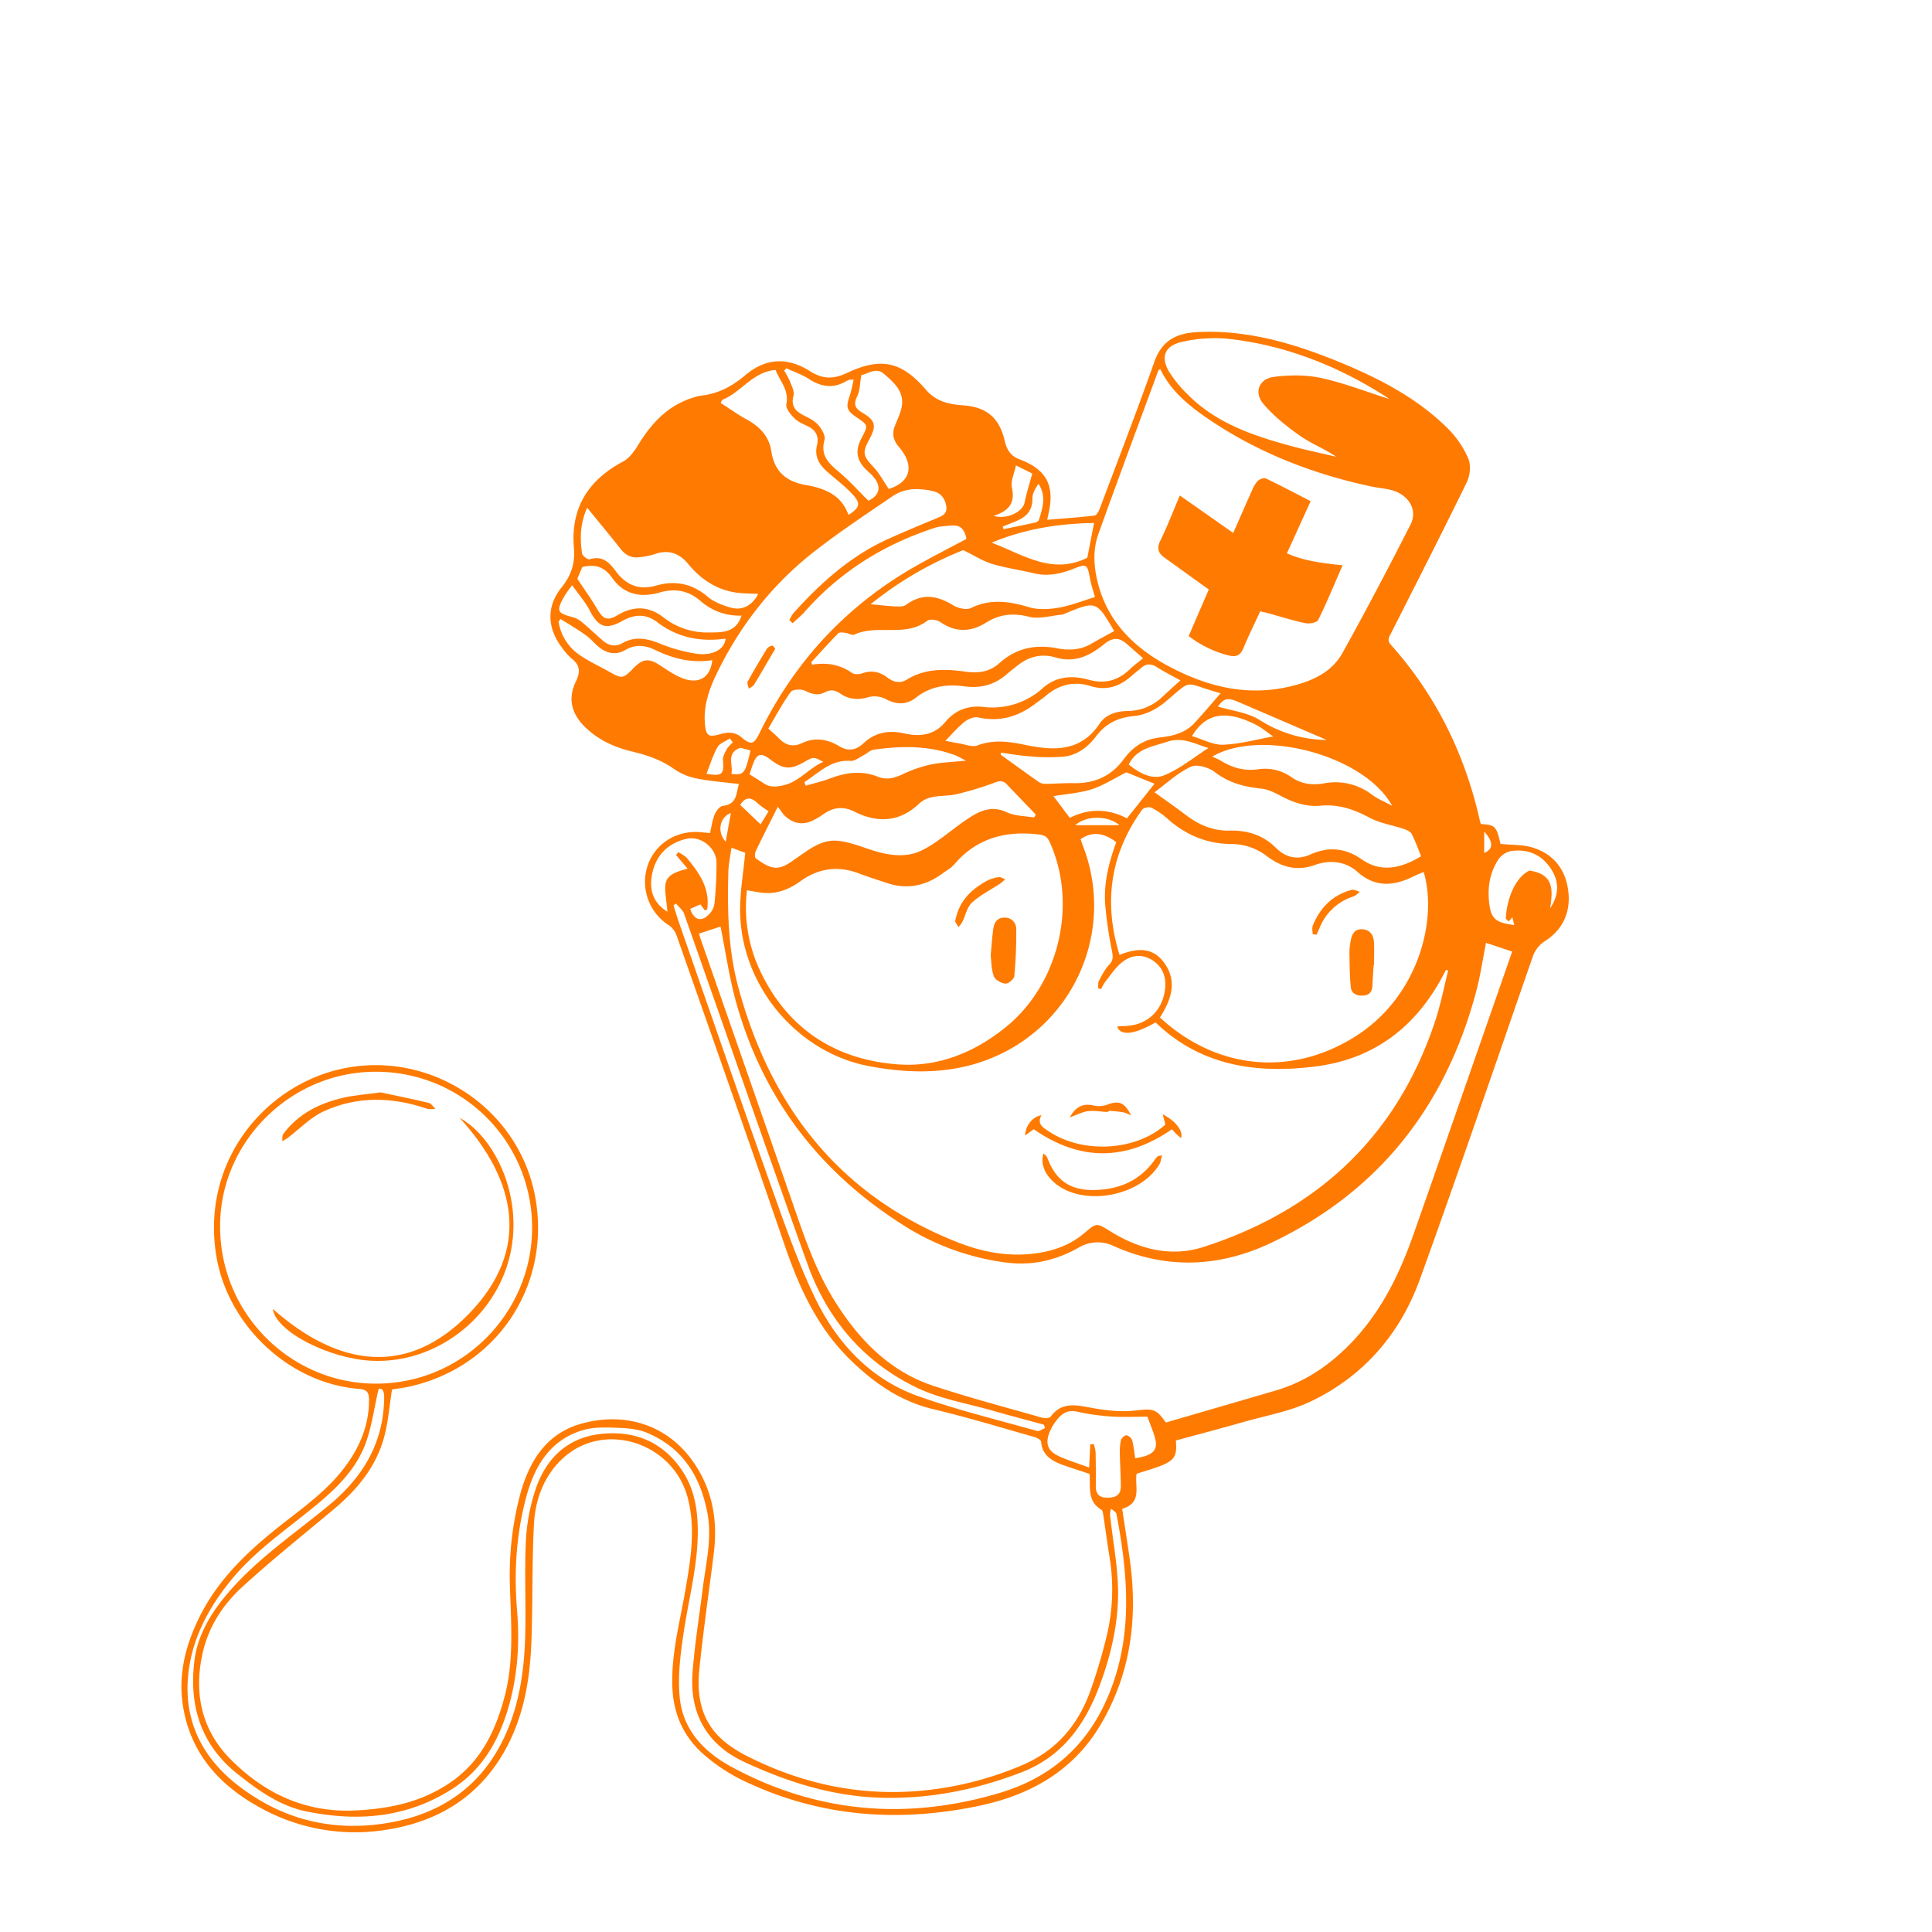 <svg id="Layer_1" data-name="Layer 1" xmlns="http://www.w3.org/2000/svg" viewBox="0 0 1000 1000"><defs><style>.cls-1{fill:#ff7a00;}</style></defs><path class="cls-1" d="M367.49,431.21c.85-3.56,1.22-6.76,2.42-9.61.77-1.83,2.65-4.34,4.23-4.5,7.67-.75,6.81-7,8.38-11.28-7.57-.94-15.11-1.49-22.48-3a30.81,30.81,0,0,1-11.34-4.93c-6.71-4.7-14.1-7.13-21.92-9-9-2.18-17.24-6-24-12.62-7-6.84-9-14.71-4.69-23.57,2.3-4.73,2.27-8.33-2.09-11.73a29.91,29.91,0,0,1-5-5.6c-7.77-10.12-8.36-21.34-.39-31.23,5.09-6.3,7.13-12.63,6.45-20.6-1.76-20.58,7.39-35.06,25.45-44.66,3.23-1.71,5.8-5.32,7.81-8.59,7.08-11.58,15.86-20.94,29.39-24.76a17.17,17.17,0,0,1,2.89-.71c8.88-.92,16.16-4.71,23.06-10.54,10.62-9,21.86-9.59,33.65-2.12,6.58,4.16,12.15,4.15,19.05.9,17.45-8.23,28.17-6.1,40.74,8.51,5.45,6.34,12,7.69,19.42,8.23,12.18.89,18.79,6.48,21.53,18.42,1,4.47,3.11,7.85,7.54,9.5,14,5.2,18.42,13.43,15.15,28-.21.92-.4,1.85-.73,3.33,8.47-.7,16.56-1.24,24.6-2.2,1-.12,2.12-2.24,2.65-3.64,9.52-25.3,19.24-50.52,28.27-76,4-11.37,11.91-14.81,22.47-15.32,25.27-1.23,48.94,5.64,72,15,21,8.57,41.23,18.76,57.52,35.05A49.33,49.33,0,0,1,760,237.4c1.43,3.41.9,8.74-.79,12.2-12.82,26.28-26.13,52.31-39.33,78.4-1,1.95-2,3.49,0,5.68,23.66,26.51,38.69,57.38,46.29,92a4.2,4.2,0,0,0,.42.85c7.38.49,7.91,1.05,10.08,10.28,5.79.6,11.56.31,16.74,1.92,11.29,3.53,17.43,12.1,18.45,23.65.91,10.33-3.25,19-12.1,24.68a15.59,15.59,0,0,0-6.63,8.73c-19.24,55.47-38.19,111-58.15,166.25-10.21,28.27-29.06,50.16-56.36,63.27-10.91,5.23-23.31,7.38-35.09,10.74-11.62,3.32-23.3,6.39-34.92,9.56.76,7.89-.62,10.28-8.1,13.21-4,1.55-8.11,2.64-12.21,4-1.14,6.47,3.21,15-7.47,18.13,1.31,8.69,2.68,17.33,3.91,26,4.34,30.55.57,59.81-15.55,86.54-14.06,23.32-36,35.57-62,41.11-42.75,9.08-84.25,5.78-123.84-13.63a91.78,91.78,0,0,1-18.22-12.11c-11.14-9.33-16.69-21.51-17.14-36.23-.52-16.83,3.88-32.88,6.7-49.21,2.74-15.9,5.49-31.82,1.34-47.93-7.47-29-43.65-40.5-65-20.38-9.65,9.09-14,21.2-14.67,34-1.06,20.28-.54,40.63-1.32,60.93s-4.28,40.33-15,58.24c-13.67,22.87-34.57,34.92-60.34,38.84A101,101,0,0,1,135,935.83c-21.49-11.66-36.74-28.52-40.42-53.7-2.34-16,1.65-31,8.73-45.28,10.12-20.42,26.44-35.26,44.06-49C159,778.79,171,770,179.71,757.66c7-9.84,11.29-20.62,11.29-32.9,0-3.64-.64-5.5-5.15-5.86-36.52-2.89-68.4-33.4-74-69.54-7.53-48.63,25.19-86.77,63.64-95.83,46.29-10.91,93.48,19.71,101.67,66.77,7.94,45.61-20.26,87.55-65.57,97.46-3,.66-6.15,1-8.69,1.45-1.32,8.39-1.93,16.56-4,24.34-4.1,15.51-13.89,27.37-26,37.52-15.94,13.36-32.22,26.36-47.55,40.38-10.13,9.27-17.56,20.78-20.58,34.68-4.47,20.51-.34,39.25,14.22,54.1,17.45,17.81,38.86,28.06,64.67,26.87,17.71-.82,34.52-4.24,49.49-14.52,15.64-10.73,23.19-26.36,27.92-44,5-18.66,3.48-37.59,2.9-56.49a164.52,164.52,0,0,1,5.22-48.41c4.52-16.64,13-31.15,30.69-36.48,22.43-6.75,47-.63,61.24,23,8.21,13.59,10.24,28.25,8.34,43.67-2.49,20.27-5.52,40.48-7.54,60.79-1.41,14.09,1.46,27.31,13.22,36.9a61.55,61.55,0,0,0,10.79,7c28.45,14.59,58.66,21.19,90.57,18.34a173.94,173.94,0,0,0,52.37-13.16C547.23,906,558.77,892,565,873.42a273.4,273.4,0,0,0,8.25-28.5,103.09,103.09,0,0,0,1.1-38.68c-1.18-7.19-2.12-14.42-3.22-21.62-.18-1.13-.34-2.79-1.08-3.22-7.41-4.34-5.56-11.68-6.09-18.51-4.61-1.54-9.31-3-13.92-4.67-5.68-2.08-10.55-4.93-11.16-12-.08-.93-2.2-2.08-3.56-2.46-17.38-4.91-34.67-10.18-52.22-14.36-16.68-4-29.9-13-42-24.61-17.52-16.7-27.24-37.63-34.91-60.12C387.8,591,368.91,537.54,350.14,484a11,11,0,0,0-4-5.14,26.59,26.59,0,0,1-11-30.57c3.66-11.23,14.41-18.36,26.6-17.61C363.69,430.82,365.64,431,367.49,431.21Zm11.12,7.55c-.61,4.45-1.51,8.38-1.61,12.33-.55,20.16-.16,40.3,5.15,59.93,16.7,61.73,52.15,107.55,112.72,131.68,12.46,5,25.48,7.73,39.06,6.29,10.11-1.07,19.49-4.06,27.37-10.78,6.3-5.37,6.21-5.35,13.51-.82,15,9.3,31.48,13.46,48.25,8C682.32,626.24,723.36,587.8,743,528c2.74-8.35,4.41-17.06,6.57-25.6l-1.13-.44c-14.09,28.36-36.11,46.18-67.91,50.09-30.53,3.77-59.17-.41-82.41-22.86-11,6.34-18.09,7.14-19.88,2.14,1-.09,2-.25,2.94-.24,11.29.11,19.78-6.71,21.66-17.82,1.06-6.28-.32-12.09-5.87-15.93s-11.3-3.14-16.22.74c-3.4,2.68-5.86,6.56-8.62,10a26.16,26.16,0,0,0-2.2,3.87l-1.53-.46c.11-1.28-.17-2.76.39-3.8,1.55-2.91,3.09-6,5.3-8.34s2-4.18,1.48-7a215.22,215.22,0,0,1-3.46-23.55c-1-11.41,1.84-22.35,5.67-32.89-6.68-5.1-12.76-5.58-18.45-1.56.35,1.05.68,2.16,1.1,3.23a85.2,85.2,0,0,1-38.92,106.14c-22.69,12.21-47,12.73-71.42,8.17-38.22-7.12-67.27-42.8-67-81.56.08-9.64,1.72-19.26,2.65-28.91ZM769.15,488c-1.65,8.34-2.86,16.88-5.07,25.17-15.79,59.23-50.23,103.53-106,130.06-26.74,12.72-54.22,14-81.69,1.7a19,19,0,0,0-18.16.89c-11.48,6.44-23.59,9.35-37,7.73A129.17,129.17,0,0,1,467,633.78c-43-27.35-72.06-65.44-85.88-114.62-3.65-12.95-5.51-26.41-8.18-39.58l-11.11,3.66c.36,1.23.55,2,.82,2.8q23.07,66.23,46.15,132.45c6.55,18.78,12.55,37.81,23.2,54.84,12.48,19.95,28.24,36.42,51.15,44,18.53,6.11,37.43,11.1,56.2,16.46,1.37.4,3.84.3,4.47-.55,5.35-7.26,12.14-6.24,19.77-4.8s16,2.57,23.72,1.68c9.09-1,10.93-1.38,16.12,6.18,18.84-5.48,37.9-11,56.92-16.58,15.9-4.67,28.93-13.86,40.16-25.85,14.74-15.74,23.94-34.63,31-54.67,13-36.89,25.81-73.85,38.69-110.78q6.27-18,12.5-35.89ZM194.94,554.74c-43.69-.33-80.1,35.29-81,78.18-1,45,34.16,81.28,77,83.17,47.08,2.07,84.52-35.87,84.48-80.66A80.61,80.61,0,0,0,194.94,554.74Zm384.51-60.51c8.58-3.35,16.52-4.18,22.44,3.22,7.91,9.9,4.45,19.83-1.5,29.19,27.8,25.82,66.23,31.57,100.7,10.1,33.24-20.7,43.1-60.94,35.81-85.39-1.82.77-3.64,1.46-5.39,2.32-10.18,5-19.7,5.83-29-2.49-6.15-5.48-14.43-6.18-21.76-3.53-9.72,3.51-17.46,1.15-25.1-4.58a30.32,30.32,0,0,0-18.54-6.22c-12.66-.1-23.59-4.81-33-13.24a35.83,35.83,0,0,0-8.21-5.55c-1.2-.57-4,0-4.75,1.05C574.68,442,571.07,466.91,579.45,494.23ZM386.62,460.79a76.67,76.67,0,0,0,6.64,41.32c14.21,30.4,39.11,46.46,71.69,48.82,20.68,1.49,39.74-6.23,56.09-19.65,27.25-22.37,36.86-63.64,22.19-95.6-1.18-2.58-2.61-3.4-5.5-3.75-17.34-2.11-32.29,1.92-44,15.67-1.47,1.73-3.67,2.85-5.54,4.24-8.68,6.5-18.16,8.76-28.67,5.34-5-1.65-10.09-3.27-15.05-5.14-10.85-4.09-20.94-2.61-30.22,4.1-6.19,4.49-12.83,6.93-20.53,5.85C391.49,461.67,389.22,461.23,386.62,460.79ZM600.53,191c-.52.44-.9.6-1,.87-10.38,28.15-20.87,56.27-31,84.5-2.81,7.79-2.48,16-.6,24.06,4.93,21.17,19.13,35,37.45,44.67,19.74,10.42,40.57,15.62,63.22,10,11-2.74,20.76-7.23,26.31-17.21,12.17-21.9,23.83-44.09,35.2-66.42,3.68-7.24-.62-14.84-8.94-17.52-3.43-1.1-7.13-1.3-10.68-2-30.87-6.49-59.8-17.74-85.9-35.67C614.91,209.61,605.9,202.21,600.53,191ZM410.3,322.55,408.55,321a19.25,19.25,0,0,1,2.05-3.54c14.23-15.86,29.9-29.93,49.62-38.73,8.49-3.79,17.07-7.36,25.65-10.93,3.42-1.43,4.79-3.21,3.59-7.27s-3.66-5.76-7.27-6.5c-7-1.43-14-1.41-20.05,2.71-13.59,9.26-27.34,18.36-40.31,28.44-22,17.11-38.9,38.65-51,63.78-3.91,8.11-6.81,16.66-5.95,25.92.56,6,1.89,6.83,7.67,5.18,4-1.14,7.77-1.38,11.26,1.59,4.81,4.09,6.44,3.68,9.16-1.89,18.49-37.9,46-67.28,82.9-87.81,8.09-4.5,16.32-8.74,24.36-13-.92-5-3.19-7.35-7.65-6.94-2.95.26-6,.31-8.78,1.21-26.31,8.59-49.08,22.7-67.45,43.63C414.5,318.88,412.31,320.64,410.3,322.55ZM195.93,719c-2.33,10.08-3.51,19.53-6.74,28.22C183.67,762.08,172,772.35,160,782c-14,11.28-28.77,21.66-40.29,35.74-12.15,14.85-20.88,31.39-22.43,50.72-1.85,23.09,7.87,41.61,25.73,55.52,24.19,18.84,52,24.92,81.81,18.79,27.14-5.58,46.94-21.19,57.8-47.18,6.5-15.55,8.75-32,9.22-48.66.46-16.49-.43-33,.37-49.49a99.36,99.36,0,0,1,5.06-26.73c5.35-15.75,16.31-26.5,33.36-28.46,17.41-2,32.16,3.7,42.35,18.77,5.67,8.4,7.73,17.89,8.12,27.85.76,19.3-4.56,37.8-7.32,56.64-1.58,10.78-3,21.89-2,32.65,1.48,16.9,12.27,28.45,26.68,36.27,44.49,24.14,91.26,27.91,139.35,13.46,24.4-7.34,43-22.4,54.07-46.17,14.91-32,12.31-64.93,6-98.13-.2-1-1.81-1.8-2.77-2.69a8.38,8.38,0,0,0-.4,4.6c1.45,13,4,26.06,4,39.08,0,16.29-3.7,32.16-9.45,47.62-7.66,20.6-19.47,37.07-40.65,45.19-23.14,8.87-46.85,13.75-72,13.12-24.34-.62-46.71-7.36-68.49-17.21A66.56,66.56,0,0,1,376,906.65c-13.71-10.09-18.74-24.41-17.54-40.74,1.07-14.56,3.44-29,5.25-43.52,1.63-13.15,5-26.18,2.38-39.6-3.61-18.58-12.7-33.18-30.54-40.91-4.49-2-9.78-2.6-14.74-2.8-6.34-.25-13.07-.61-19,1.13-17.14,5-25.19,18.83-29.46,34.76-5.12,19.08-6.37,38.72-4.73,58.41,1.32,15.89.5,31.54-3.52,47-4.84,18.52-13.29,34.81-29.95,45.51-23.32,15-48.72,17.1-75.26,11.77-14-2.82-25.13-10.89-36-19.5-19.06-15.12-25.12-35.55-22.25-58.6,1.63-13.16,8.46-24.59,17.2-34.85,15.17-17.83,34.49-30.78,52.32-45.49s28.51-32.58,28.69-56.1C198.8,719.83,197.8,718.33,195.93,719ZM591.66,340.71c-3-2.64-5.64-4.93-8.25-7.25-4.29-3.8-7.56-3.59-12.16.15-7.21,5.88-15.07,9.59-24.78,6.71-7.4-2.2-14.1-.48-20.05,4.36-1.81,1.48-3.69,2.86-5.45,4.39-6.3,5.48-13.54,7.31-21.76,6.19-9-1.23-17.51-.16-25,5.75-4.93,3.89-10.14,3.86-15.81.81a12.71,12.71,0,0,0-8.84-1c-5.41,1.64-10.16,1.24-14.69-1.88-2.57-1.77-5-2.15-7.86-.64-3.55,1.88-6.74,1-10.32-.77-2-1-6.41-.74-7.42.64-4.34,6-7.82,12.59-11.59,18.93,2.23,2.05,4,3.54,5.64,5.21,3.4,3.5,7.26,4.48,11.74,2.35,6.84-3.25,13.43-2,19.52,1.67,4.74,2.87,8.84,1.68,12.22-1.49,6.24-5.87,13.27-7,21.25-5.23s15.37,1.12,21.24-5.92c5-6,11.61-8.64,19.57-7.8a38.84,38.84,0,0,0,30.94-9.77c7-6.16,15.2-6.64,23.62-4.31,8.17,2.27,15,.61,21.11-5.15C586.67,344.58,589.08,342.83,591.66,340.71Zm5.9,69.37c6.06,4.38,11.21,7.94,16.2,11.74,6.69,5.09,14,8.3,22.54,8.1,9.26-.22,17.36,2.23,24.06,8.89,5.1,5.06,11.08,6.5,17.83,3.49,9.36-4.17,18-3.52,26.65,2.51,10.15,7.05,20.43,4.59,30.73-1.64-1.63-4-3-7.87-4.88-11.52-.61-1.2-2.39-2-3.81-2.52-6.07-2.05-12.67-3-18.22-6-8-4.3-16-6.95-25.19-6.1-7.37.68-14-1.64-20.49-5.06-3.19-1.69-6.67-3.43-10.16-3.79-8.78-.9-16.73-2.94-24-8.54-3.15-2.43-9.28-4.26-12.39-2.81C609.59,400,603.79,405.52,597.56,410.08Zm-20.84-83.44c-9.27-15.78-9.27-15.78-26.08-8.8a3.51,3.51,0,0,1-.95.3c-5.7.49-11.78,2.44-17,1.11-8.24-2.09-15.27-1.36-22.28,3-7.94,5-15.77,5.18-23.75-.3-1.68-1.15-5.34-1.71-6.66-.69-11.44,8.83-25.81,1.66-37.78,7.2-1.19.55-3.16-.74-4.8-.94-1.19-.14-2.92-.36-3.56.29-4.79,4.88-9.36,10-14,15l.59,1.22c7.4-1.19,14.2-.15,20.38,4.19,1.25.88,3.71.91,5.26.35,5.08-1.86,9.44-.82,13.54,2.34,3.09,2.38,6.55,2.82,9.8.82,9.59-5.89,19.87-5.55,30.42-4.06,6.27.88,12.33.17,17.3-4.32,8.69-7.85,18.68-10,30.09-7.78,5.86,1.14,11.92.94,17.44-2.28C568.62,331,572.69,328.86,576.72,326.64ZM719.07,206.52c-.35-.24-1.41-1-2.52-1.73-25-15.81-52-26.36-81.53-29.49a73.91,73.91,0,0,0-23.64,1.77c-8.67,2-10.75,8-6.16,15.5a64.8,64.8,0,0,0,9.43,11.51c14.79,15,34,21.44,53.61,26.78,7.73,2.09,15.58,3.72,23.37,5.56-6.09-4.15-12.84-6.74-18.6-10.76-6.86-4.79-13.6-10.17-19-16.48-5.16-6-2.43-13.12,5.37-14.12,8.07-1,16.69-1.12,24.58.62C696.12,198.37,707.86,203,719.07,206.52ZM402.59,417.58c-4.28,8.55-8,15.79-11.48,23.12-.48,1-.5,3.15.1,3.58,2.57,1.81,5.3,3.79,8.26,4.55,5,1.3,8.88-2,12.76-4.64,6.52-4.49,13-9.8,21.41-9,6,.58,11.9,3,17.75,4.87,8.45,2.72,17.49,4,25.26.32,8.55-4.06,15.76-10.9,23.74-16.24,6.25-4.19,12.55-7.53,20.7-3.72,4.21,2,9.4,1.89,14.15,2.73.29-.51.58-1,.88-1.54-5-5.23-10.07-10.45-15.06-15.71-2.06-2.18-3.92-1.69-6.6-.68a163.89,163.89,0,0,1-19.31,5.84c-6.5,1.57-13.95-.23-19.42,4.93-10.24,9.66-21.55,10.08-33.54,4.1-5.92-3-11.14-2.2-16.29,1.54a35.44,35.44,0,0,1-4.7,2.82c-5.35,2.72-10.19,2.11-14.69-1.93C405.31,421.45,404.47,420,402.59,417.58Zm86.72-34.14c2.74.52,4.82,1,6.92,1.3,3.24.5,7,2.12,9.65,1.1,8.47-3.2,16.56-2,25-.24,14.56,3,28.49,3.64,38.25-11,3.18-4.79,8.73-6.47,14.47-6.59a26.13,26.13,0,0,0,18-7.27c3-2.85,6.12-5.61,9.39-8.59-4.07-2.26-8.22-4.3-12.09-6.78-3-1.89-5.51-2-8.17.3-1.65,1.41-3.39,2.7-5,4.14-6.13,5.5-13.06,7.85-21.17,5.31-8.9-2.78-16.65-.69-23.58,5.29-1.51,1.3-3.21,2.37-4.79,3.6-8.89,6.86-18.6,9.85-29.9,7.33-2.11-.47-5.18.8-7,2.25C495.82,376.32,492.91,379.8,489.31,383.44Zm9.27-98.69a183.66,183.66,0,0,0-47.92,28c4.23.39,8.38.91,12.54,1.11,1.92.09,4.36.24,5.72-.77,8.34-6.19,16.19-4.88,24.5.24,2.48,1.53,6.83,2.5,9.19,1.36,10.11-4.9,19.74-3.46,29.94-.42,4.8,1.43,10.47,1.12,15.51.25,6.28-1.08,12.33-3.56,18.69-5.49-.79-2.9-1.93-6.17-2.56-9.53-1.39-7.45-1.63-7.82-8.67-5.05-6.65,2.62-13.27,4-20.39,2.28s-14.63-2.74-21.7-4.88C508.58,290.35,504.17,287.47,498.58,284.75ZM518,389.56l0,1.12c6.57,4.72,13.12,9.47,19.75,14.12a5.8,5.8,0,0,0,3.17.94c5-.05,9.94-.47,14.9-.38,10.72.21,19.43-3.65,25.78-12.34,4.76-6.53,10.77-10.46,19-11.34,6.45-.69,12.87-2.32,17.55-7.34s9.12-10.34,13.63-15.5c-20.44-5.71-13.74-7.83-29.13,4.87-4.25,3.5-10.11,6.41-15.47,6.89-8.53.77-14.83,3.87-19.87,10.54-4.24,5.62-9.8,9.79-16.91,10.52a103.23,103.23,0,0,1-17.4-.19C528,391.14,523,390.22,518,389.56ZM373.75,207l-.69,1.59c4.38,2.81,8.62,5.89,13.18,8.37,6.82,3.7,11.79,8.69,13,16.6,1.59,10.44,7.59,15.74,18,17.52,9.47,1.63,18.34,5.06,21.91,15.46,5.93-3.79,6.56-5.88,2.14-10.66-3.93-4.25-8.63-7.78-13-11.61s-6.84-8-5.39-14c1-4.23-.45-7.45-4.48-9.48-2.52-1.26-5.33-2.37-7.25-4.3s-4.6-5.17-4.16-7.26c1.52-7.38-3.4-12.07-5.59-17.75C389.55,192.44,383.62,203.11,373.75,207ZM540.93,739.19l-.61-1.77c-8.94-2.44-17.89-4.79-26.8-7.33-12.9-3.69-26.51-5.93-38.48-11.6-27.68-13.12-46.65-35.28-57-64-21.68-60.38-42.59-121-63.95-181.53-.71-2-2.78-3.55-4.22-5.3-.42.3-.84.6-1.25.91.93,3,1.79,6,2.81,8.89,15.54,44.62,30.91,89.3,46.76,133.8,7.16,20.12,14.09,40.46,23.26,59.67,11.25,23.57,28.47,42.67,53.75,51.69,20.07,7.17,40.91,12.19,61.45,18C537.88,741,539.51,739.71,540.93,739.19Zm53-5.91c-6.71,0-12.7.33-18.63-.09a116.94,116.94,0,0,1-17.7-2.5c-5.18-1.18-8.25,1.12-11,4.81a26,26,0,0,0-2.14,3.28c-3.78,7.09-3,11.71,3.13,14.68,5,2.43,10.42,4,16.16,6.15.22-4.58.39-8.31.57-12.05l1.82-.08a22.09,22.09,0,0,1,.94,4.24q.19,8.74.11,17.49c0,4.18,1.83,6,6.05,6s6.9-1.39,6.89-5.87c0-5.49-.4-11-.49-16.46a30.2,30.2,0,0,1,.52-7.37c.26-1.1,1.9-2.64,2.88-2.61a4.23,4.23,0,0,1,3,2.6,80.05,80.05,0,0,1,1.49,9.3c9.08-1.37,12-4.09,10.36-10.28C596.89,740.71,595.26,737.07,593.88,733.28ZM407,190.61l-1.12,1.22a45.24,45.24,0,0,1,3,5.56c.9,2.41,2.41,5.25,1.83,7.43-1.46,5.49,1.06,8,5.38,10.23,2.65,1.35,5.55,2.75,7.42,4.91s3.84,5.59,3.24,7.77c-2.35,8.43,2.69,12.48,8.07,17.06,5.09,4.32,9.58,9.35,14.66,14.38,6.08-2.87,7.12-7.78,1.78-13.27-.93-1-1.95-1.82-2.89-2.76-5.07-5-5.82-9.92-2.52-16.2,3.6-6.84,3.6-6.84-2.5-10.95-5.19-3.5-5.63-5.24-3.47-11.29a78,78,0,0,0,1.94-8.18,9.9,9.9,0,0,0-1.86,0,8.32,8.32,0,0,0-1.86.71c-6.82,4.08-13.14,3.06-19.59-1.19C414.94,193.76,410.81,192.4,407,190.61ZM392.44,307.4c-4.15-.25-8.31-.14-12.33-.82-9.77-1.67-17.56-7-23.75-14.5-4.81-5.86-10.41-7.81-17.65-5.22a37.73,37.73,0,0,1-7.79,1.55c-3.94.52-7-.93-9.55-4.12-5.58-7.08-11.36-14-17.45-21.5-3.78,8.45-3.74,16.09-2.65,23.71.18,1.22,3,3.28,3.93,3,6.46-2.06,10.09,1.5,13.4,6,5.28,7.18,12,10.18,20.89,7.63,10-2.87,18.83-1.08,26.94,5.84,3.14,2.68,7.5,4.25,11.56,5.47C384.12,316.26,389.46,313.4,392.44,307.4Zm-93.62-7.82c3.85,5.81,7.36,10.59,10.31,15.69s5.19,6.32,10.4,3.2c8.39-5,16.18-4.88,24,1.17a36.27,36.27,0,0,0,22.76,7.73c6.84-.06,14.6.55,17.53-8.73a30.35,30.35,0,0,1-21.09-7.46c-6.36-5.54-13.29-6.81-21.34-4.49-9.63,2.77-18.44,1.09-24.46-7.48-4-5.75-8.89-7.47-15.57-5.68ZM720.6,417.13c-14.4-26.32-68-40.33-93.1-25.52,1.52.74,3.06,1.33,4.45,2.17,6,3.68,12.3,5.47,19.47,4.36a23.54,23.54,0,0,1,17.08,4.17c5.15,3.49,10.66,4.23,16.66,3.19a31,31,0,0,1,24.94,5.81C712.91,413.42,716.28,414.78,720.6,417.13ZM460,253.08c11.17-3.48,13.71-11.9,5.22-21.82-2.75-3.22-3.63-6.6-2.11-10.58,1.19-3.1,2.7-6.13,3.45-9.33,2-8.46-3.92-13.47-9.23-18-3.87-3.33-8.25.17-11.49.8-.79,4.37-.73,8.09-2.19,11.06-2.05,4.17-1,6.18,2.69,8.38,6.88,4.1,7.41,6.8,3.59,13.87-3.75,6.91-3.22,8.53,2.25,14.36C455.19,245,457.26,249,460,253.08ZM296.15,302.9c-1.74,2.39-2.83,3.64-3.65,5.05-4.9,8.39-4.06,9.42,3.77,11.44a12.91,12.91,0,0,1,4.82,2.53c3.71,3.08,7.2,6.41,10.83,9.57,3,2.64,6.5,3.51,10.12,1.46,6.6-3.73,12.8-2.58,19.49.17a82.49,82.49,0,0,0,19.05,5.26c6.88,1,14.27-1.31,15-7.83-12.89,1.81-24.81-.45-35.32-8.46-5.88-4.49-11.75-4.25-18.09-.73-8.7,4.83-12.47,3.22-17-5.52C302.84,311.42,299.44,307.56,296.15,302.9Zm217.14-22c16.1,6.05,31.21,16.91,49.5,7.79,1.09-5.59,2.25-11.57,3.49-18C548,271,530.38,273.71,513.29,280.9ZM290.18,320.41c-.35.45-.71.89-1.07,1.34a25.54,25.54,0,0,0,10.21,16.79c5.07,3.64,10.9,6.23,16.36,9.34,6.13,3.48,6.94,3.39,11.89-1.72,5.34-5.51,8.21-5.66,14.76-1.35,3.72,2.44,7.52,5.09,11.66,6.51,8.19,2.82,13.78-1,14.68-9.62-10.46,1.66-20.22-.75-29.47-5.24-5.33-2.59-10.26-3.08-15.56,0-4.9,2.81-9.64,1.79-13.85-1.71-2.3-1.91-4.21-4.32-6.64-6C299,325.73,294.52,323.15,290.18,320.41ZM416.34,404.8l.66,1.88c4.24-1.24,8.57-2.22,12.68-3.78,8.2-3.09,16.37-4.2,24.73-.86,4.56,1.83,8.6.67,12.88-1.32a66.55,66.55,0,0,1,14.4-5c5.53-1.15,11.28-1.27,18.27-2-2.69-1.37-4.07-2.26-5.57-2.81-13.8-5.11-28-4.89-42.26-2.84-1.78.26-3.33,1.91-5.05,2.78-2.22,1.11-4.59,3.12-6.76,3C430,393.07,423.8,400.11,416.34,404.8Zm-53.79,63.29-5.3,2.35c2,6.1,6.13,7,10.24,2.25a9.25,9.25,0,0,0,2.3-4.88,204.7,204.7,0,0,0,1.08-21.42c-.17-7.71-8.25-13.94-15.56-12.21-9.37,2.22-15.53,8.14-17.66,17.66-1.86,8.32.16,15.36,7.82,20.08-1.46-15-4-18.66,10.43-22.28l-6-7.13,1.21-1.48c1.51,1,3.35,1.8,4.47,3.16C362,451.9,367.68,460,366,470.82c0,.12-.6.15-1.25.3C364.06,470.21,363.34,469.19,362.55,468.09Zm420.21,6.5c-.29.9-1.33,1.57-2,2.35-.47-.6-1.36-1.22-1.34-1.8.36-7.91,3.92-20.56,12.23-24.53,13,1.89,12.07,10.55,10.69,19.51,5.18-7.69,4.9-15.43-1.6-23.11-4.75-5.62-11.71-7.65-19-6.44a10.86,10.86,0,0,0-6.42,4.64c-4.5,7.15-5.57,15.09-4.34,23.49,1,6.9,3.68,9.05,12.8,10.08M583,399.74c-6.19,3.12-11.76,6.76-17.86,8.75s-13,2.42-19.87,3.59l8.45,11.24c10.26-5.16,20.27-4.62,29.59.26l14.25-17.92Zm1.22-4.05c5.48,4.52,12.19,8.1,18.34,5.61,8.3-3.37,15.52-9.42,22.94-14.15-6.73-1.9-13.21-6-21.61-3.15C596.5,386.54,588.55,387.23,584.23,395.69ZM659,381.2c-3.08-2.11-5.89-4.54-9.11-6.15C636.77,368.46,625,367.46,617,381c5.46,1.62,10.84,4.65,16.12,4.47C641.72,385.13,650.25,382.75,659,381.2ZM426.17,394.33c-5.09-2.66-5.09-2.66-9.52-.13-7.53,4.32-11,4.13-17.69-.93-5.11-3.89-7.17-3.36-9.32,2.47-.62,1.66-1.11,3.36-1.67,5.06,2.75,1.73,5.18,3.18,7.52,4.74,2.93,1.95,5.65,1.76,9.22,1.1C413.49,405,418.34,397.73,426.17,394.33ZM686.69,383q-22.79-9.8-45.57-19.61c-5.73-2.48-7.59-2-10.75,2.32,7.08,2.17,15.43,3,21.78,7.06A65.59,65.59,0,0,0,686.69,383ZM514.29,267c6.93,2.06,15-2.07,16-6.8s2.45-9.42,4-15.1l-8.43-4.23c-.86,4.24-2.84,8.19-2.1,11.54C525.49,260.19,522.44,264.38,514.29,267Zm4.72,5.55.39,1.35c5.45-1.12,10.91-2.21,16.35-3.42a2.87,2.87,0,0,0,2-1.36c1.86-6.13,4-12.29-.26-18.76-1.52,2.41-3.16,5-3.11,7.58.1,5.68-2.56,9.1-7.34,11.32C524.38,270.46,521.67,271.46,519,272.55ZM379.33,384.28l-1.56-2.06c-2.18,1.46-5.22,2.43-6.37,4.47-2.44,4.31-3.89,9.17-5.75,13.83,8.21,1.36,9.18.37,8.56-7.21-.15-1.85,1.09-3.93,2.06-5.71A18,18,0,0,1,379.33,384.28Zm-.77,16.29c6.58.65,7.07.05,9.89-12.15l-5.21-1.37C375.47,389.8,379.71,396,378.56,400.57Zm4.56,16.05,10.56,10.07,4.14-6.8a47.2,47.2,0,0,1-5.65-4.08C388.87,412.59,386,412.19,383.12,416.62Zm196.3,10.49c-6.11-5.21-17.3-5-22.84,0Zm-203.81,8.56,2.7-14.85C372.47,422.93,371,430.62,375.61,435.67Zm392.61,5.8c4.67-1.89,4.92-5.65,0-11.05Z"/><path class="cls-1" d="M611.31,589.08c-.94-.8-1.8-1.47-2.58-2.23s-1.32-1.48-2.1-2.37c-23.84,16.52-47.61,16.67-71.57,0l-4.5,3.28c.33-5.4,3.91-9.68,8.48-10.56-2.47,4.61.78,6.37,3.75,8.36,17.6,11.79,45.29,10.21,60.41-3.47l-1.38-5.32C608.62,580.27,612.54,585.45,611.31,589.08Z"/><path class="cls-1" d="M601.46,598c-.51,1.87-.61,3.34-1.27,4.47-9.61,16.5-38.43,22.14-53.4,10.52-5.83-4.53-8.43-10.43-6.68-16,.76.8,1.63,1.33,1.91,2.08,4.17,11.42,11.39,16.84,23.42,16.88,13.41,0,24.64-4.65,32.51-16a8.42,8.42,0,0,1,1.31-1.48C599.47,598.27,599.87,598.31,601.46,598Z"/><path class="cls-1" d="M585.47,577.39a19,19,0,0,0-3.86-1.62,64.34,64.34,0,0,0-7.21-.79c-.42,0-.89.59-1.33.57-3.31-.13-6.67-.82-9.89-.41-2.93.36-5.72,1.88-9.47,3.21,3.14-5.71,7.17-7.29,12-6.22a12.92,12.92,0,0,0,7-.21C579,569.53,581.88,570.25,585.47,577.39Z"/><path class="cls-1" d="M141.2,677.49c33.65,29.84,69.63,35.53,101.72,2.32,31.72-32.84,24.8-68.55-5-101.18,17.4,9.31,33.3,39.78,26.07,71-7.55,32.61-38.55,56.38-71.73,54.69C170.3,703.22,142.69,689.19,141.2,677.49Z"/><path class="cls-1" d="M197,565.41c7.16,1.53,16.05,3.33,24.87,5.43,1.33.31,2.33,2,3.49,3.11-1.47,0-3.06.36-4.37-.09-18.13-6.18-36.3-6.62-53.76,1.52-6.69,3.12-12.13,8.93-18.16,13.48-.92.7-2,1.22-3,1.83.15-1.25-.13-2.81.51-3.69,7.78-10.59,18.87-16,31.24-18.84C183.44,566.85,189.27,566.48,197,565.41Z"/><path class="cls-1" d="M711,499.44c-.21,3.48-.51,7-.62,10.45-.09,3.1-1.29,5.12-4.57,5.4s-6.31-.82-6.65-4.42c-.59-6.08-.6-12.23-.7-18.35a33.5,33.5,0,0,1,.64-5.43c.54-3.68,2.18-6.5,6.38-6.08,4,.41,5.55,3.36,5.71,7,.18,3.81,0,7.62,0,11.43Z"/><path class="cls-1" d="M679.43,483.51c0-1.48-.45-3.14.07-4.41,3.76-9.29,10.22-15.84,20.07-18.5,1.26-.33,2.87.63,4.31,1-1.13.83-2.15,2-3.42,2.44a27.72,27.72,0,0,0-17.16,15.59c-.64,1.39-1.24,2.8-1.85,4.2Z"/><path class="cls-1" d="M512.78,494.5c.49-5.21.75-9.53,1.35-13.8.45-3.17,2-5.74,5.69-5.73A5.77,5.77,0,0,1,526,480.9a232.93,232.93,0,0,1-1,24.35c-.14,1.51-3.1,4-4.56,3.86-2.18-.2-5.36-1.9-6-3.73C513.05,501.75,513.16,497.6,512.78,494.5Z"/><path class="cls-1" d="M494.39,477c1.79-10.47,8.23-16.6,16.54-21.16A18.94,18.94,0,0,1,517,454c1-.16,2.2.71,3.31,1.11a27.69,27.69,0,0,1-2.62,2.24c-4.9,3.24-10.32,5.91-14.59,9.83-2.57,2.36-3.33,6.65-5,10a18.27,18.27,0,0,1-2,2.68Z"/><path class="cls-1" d="M694.93,292.59c-4.47,10.22-8.23,19.43-12.65,28.32-.68,1.36-4.53,2.08-6.61,1.64-6.78-1.43-13.42-3.54-20.11-5.38-.95-.26-1.91-.44-3.26-.75-2.83,6.13-5.89,12.19-8.44,18.46-1.62,4-3.43,5.5-8.08,4.34a56.87,56.87,0,0,1-20.52-10c3.62-8.37,7.14-16.54,10.41-24.09-7.87-5.66-15.41-11.08-22.93-16.51-3.24-2.33-4.13-4.81-2.14-8.84,3.71-7.52,6.7-15.39,10.08-23.31l27.64,19.39c3.49-7.94,6.55-15,9.73-22a15.47,15.47,0,0,1,3-5c1-.92,3.19-1.67,4.22-1.18,7.58,3.61,15,7.56,23.12,11.73l-12.29,27C674.92,290.33,684.37,291.52,694.93,292.59Z"/><path class="cls-1" d="M401.29,335.8l-1.68,2.8c-3.09,5.27-6.12,10.58-9.32,15.78-.56.92-1.79,1.42-2.72,2.11-.22-1.25-1-2.84-.56-3.72,3.17-5.79,6.56-11.46,10-17.08a4.58,4.58,0,0,1,2.74-1.5C400.14,334.11,400.76,335.21,401.29,335.8Z"/></svg>